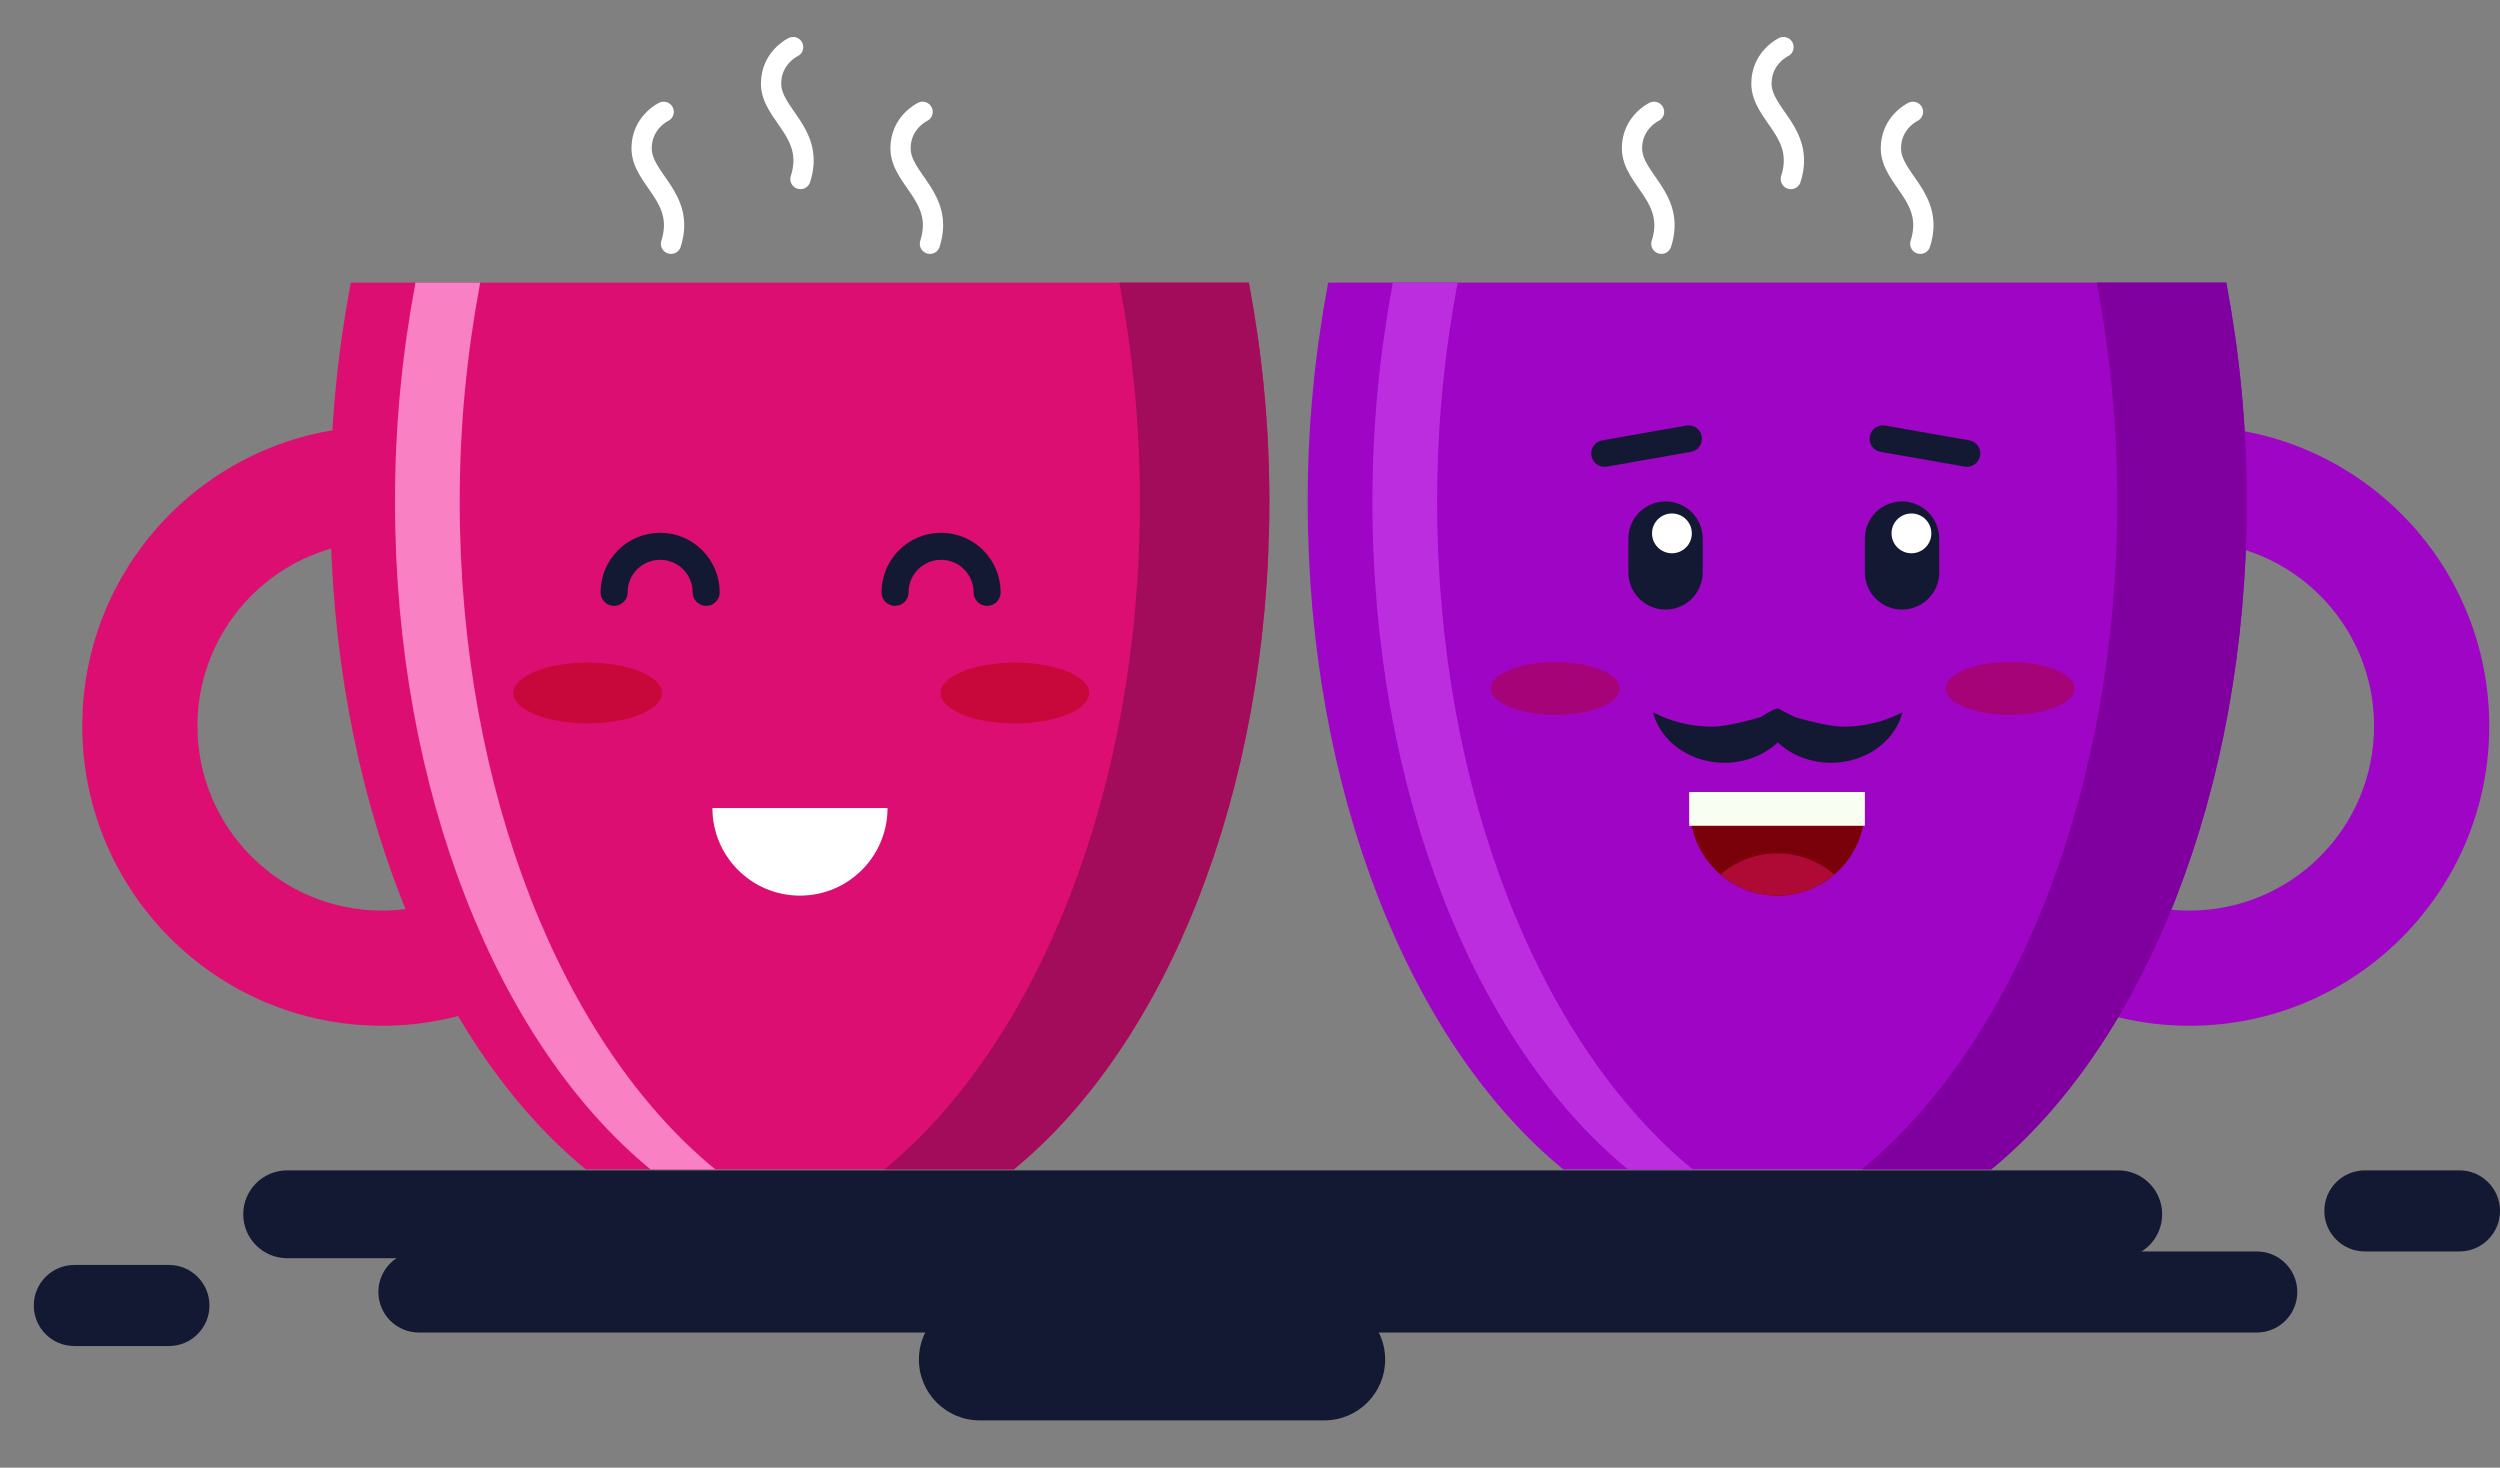 <?xml version="1.0" encoding="utf-8"?>
<!-- Generator: Adobe Illustrator 22.0.1, SVG Export Plug-In . SVG Version: 6.00 Build 0)  -->
<svg version="1.1" xmlns="http://www.w3.org/2000/svg" xmlns:xlink="http://www.w3.org/1999/xlink" x="0px" y="0px"
	 viewBox="0 0 370 217.214" enable-background="new 0 0 370 217.214" xml:space="preserve">
<rect x="0" y="0" width="370" height="217.214" fill="#808080" stroke="none"/>
<g id="ARTBOARD2">
</g>
<g id="ARTBOARD1">
	<g>
		<path fill="#131833" d="M320,179.714c0,3.59-2.91,6.5-6.5,6.5h-271c-3.59,0-6.5-2.91-6.5-6.5l0,0c0-3.59,2.91-6.5,6.5-6.5h271
			C317.09,173.214,320,176.124,320,179.714L320,179.714z"/>
		<path fill="#131833" d="M340,191.214c0,3.313-2.687,6-6,6H62c-3.314,0-6-2.687-6-6l0,0c0-3.314,2.686-6,6-6h272
			C337.313,185.214,340,187.9,340,191.214L340,191.214z"/>
		<path fill="#131833" d="M370,179.214c0,3.313-2.687,6-6,6h-14c-3.314,0-6-2.687-6-6l0,0c0-3.314,2.686-6,6-6h14
			C367.313,173.214,370,175.9,370,179.214L370,179.214z"/>
		<path fill="#131833" d="M31,193.214c0,3.313-2.687,6-6,6H11c-3.313,0-6-2.687-6-6l0,0c0-3.314,2.687-6,6-6h14
			C28.313,187.214,31,189.9,31,193.214L31,193.214z"/>
		<path fill="#131833" d="M205,201.222c0,4.966-4.026,8.992-8.992,8.992h-51.016c-4.966,0-8.992-4.026-8.992-8.992v-0.016
			c0-4.966,4.026-8.992,8.992-8.992h51.016c4.966,0,8.992,4.026,8.992,8.992V201.222z"/>
		<g>
			<path fill="#DD0E71" d="M56.541,63.081c-24.503,0-44.367,19.864-44.367,44.367c0,24.503,19.864,44.366,44.367,44.366
				s44.367-19.863,44.367-44.366C100.908,82.945,81.044,63.081,56.541,63.081z M56.541,134.768
				c-15.088,0-27.319-12.231-27.319-27.319c0-15.089,12.231-27.32,27.319-27.32c15.087,0,27.319,12.231,27.319,27.32
				C83.86,122.536,71.628,134.768,56.541,134.768z"/>
			<path fill="#DD0E71" d="M51.91,41.824c-1.97,10.538-3.033,21.11-3.033,32.436c0,43.124,15.369,80.398,37.827,98.811h63.335
				c22.458-18.413,37.827-55.687,37.827-98.811c0-11.325-1.063-21.897-3.033-32.436H51.91z"/>
			<path fill="#F980C2" d="M68.037,74.26c0-11.325,1.063-21.897,3.033-32.436h-9.58c-1.971,10.538-3.033,21.11-3.033,32.436
				c0,43.124,15.369,80.398,37.827,98.811h9.58C83.406,154.658,68.037,117.384,68.037,74.26z"/>
			<path fill="#A30C5B" d="M184.833,41.824h-19.16c1.971,10.538,3.033,21.11,3.033,32.436c0,43.124-15.369,80.398-37.827,98.811
				h19.16c22.458-18.413,37.827-55.687,37.827-98.811C187.866,62.935,186.804,52.362,184.833,41.824z"/>
			<path fill="none" stroke="#131833" stroke-width="4" stroke-linecap="round" stroke-linejoin="round" stroke-miterlimit="10" d="
				M90.885,87.667c0-3.764,3.051-6.815,6.815-6.815c3.763,0,6.813,3.052,6.813,6.815"/>
			<path fill="none" stroke="#131833" stroke-width="4" stroke-linecap="round" stroke-linejoin="round" stroke-miterlimit="10" d="
				M132.465,87.667c0-3.764,3.051-6.815,6.814-6.815c3.764,0,6.813,3.052,6.813,6.815"/>
			<path fill="#FFFFFF" d="M131.352,119.595c0,7.157-5.801,12.958-12.957,12.958c-7.156,0-12.956-5.801-12.956-12.958"/>
			<path opacity="0.5" fill="#B50007" d="M97.962,102.564c0,2.485-4.922,4.499-10.994,4.499c-6.072,0-10.993-2.014-10.993-4.499
				c0-2.485,4.921-4.499,10.993-4.499C93.04,98.065,97.962,100.078,97.962,102.564z"/>
			<path opacity="0.5" fill="#B50007" d="M161.191,102.564c0,2.485-4.922,4.499-10.994,4.499c-6.072,0-10.993-2.014-10.993-4.499
				c0-2.485,4.921-4.499,10.993-4.499C156.269,98.065,161.191,100.078,161.191,102.564z"/>
			<path fill="none" stroke="#FFFFFF" stroke-width="3" stroke-linecap="round" stroke-linejoin="round" stroke-miterlimit="10" d="
				M98.223,16.552c0,0-3.264,1.54-3.264,5.393c0,4.638,6.568,7.223,4.351,14.132"/>
			<path fill="none" stroke="#FFFFFF" stroke-width="3" stroke-linecap="round" stroke-linejoin="round" stroke-miterlimit="10" d="
				M117.383,6.971c0,0-3.264,1.54-3.264,5.393c0,4.638,6.568,7.223,4.351,14.132"/>
			<path fill="none" stroke="#FFFFFF" stroke-width="3" stroke-linecap="round" stroke-linejoin="round" stroke-miterlimit="10" d="
				M136.543,16.552c0,0-3.264,1.54-3.264,5.393c0,4.638,6.568,7.223,4.351,14.132"/>
		</g>
		<g>
			<path fill="#9E05C4" d="M324.045,63.081c-24.503,0-44.367,19.864-44.367,44.367c0,24.503,19.864,44.366,44.367,44.366
				c24.503,0,44.366-19.863,44.366-44.366C368.411,82.945,348.548,63.081,324.045,63.081z M324.045,134.768
				c-15.088,0-27.319-12.231-27.319-27.319c0-15.089,12.231-27.32,27.319-27.32s27.318,12.231,27.318,27.32
				C351.363,122.536,339.133,134.768,324.045,134.768z"/>
			<path fill="#9E05C4" d="M196.568,41.824c-1.97,10.538-3.032,21.11-3.032,32.436c0,43.124,15.369,80.398,37.827,98.811h63.335
				c22.458-18.413,37.827-55.687,37.827-98.811c0-11.325-1.063-21.897-3.033-32.436H196.568z"/>
			<path fill="#BD2DE0" d="M212.696,74.26c0-11.325,1.063-21.897,3.033-32.436h-9.58c-1.971,10.538-3.033,21.11-3.033,32.436
				c0,43.124,15.369,80.398,37.827,98.811h9.58C228.065,154.658,212.696,117.384,212.696,74.26z"/>
			<path fill="#7F009E" d="M329.492,41.824h-19.16c1.971,10.538,3.033,21.11,3.033,32.436c0,43.124-15.369,80.398-37.827,98.811
				h19.16c22.458-18.413,37.827-55.687,37.827-98.811C332.525,62.935,331.463,52.362,329.492,41.824z"/>
			<path fill="#7A0009" d="M276.011,119.595c0,7.157-5.801,12.958-12.956,12.958c-7.156,0-12.957-5.801-12.957-12.958"/>
			<path fill="#AF0935" d="M271.479,129.427c-2.267-1.943-5.205-3.126-8.425-3.126c-3.221,0-6.159,1.183-8.426,3.126
				c2.267,1.944,5.205,3.126,8.426,3.126C266.274,132.553,269.213,131.371,271.479,129.427z"/>
			<path opacity="0.4" fill="#B50007" d="M239.712,101.887c0,2.157-4.271,3.904-9.538,3.904c-5.269,0-9.538-1.747-9.538-3.904
				c0-2.155,4.27-3.903,9.538-3.903C235.441,97.983,239.712,99.732,239.712,101.887z"/>
			<path opacity="0.4" fill="#B50007" d="M307.027,101.887c0,2.157-4.271,3.904-9.539,3.904c-5.269,0-9.538-1.747-9.538-3.904
				c0-2.155,4.27-3.903,9.538-3.903C302.756,97.983,307.027,99.732,307.027,101.887z"/>
			<rect x="250" y="117.214" fill="#F8FFF2" width="26" height="5"/>
			<path fill="none" stroke="#FFFFFF" stroke-width="3" stroke-linecap="round" stroke-linejoin="round" stroke-miterlimit="10" d="
				M244.797,16.552c0,0-3.263,1.54-3.263,5.393c0,4.638,6.567,7.223,4.351,14.132"/>
			<path fill="none" stroke="#FFFFFF" stroke-width="3" stroke-linecap="round" stroke-linejoin="round" stroke-miterlimit="10" d="
				M263.957,6.971c0,0-3.264,1.54-3.264,5.393c0,4.638,6.568,7.223,4.352,14.132"/>
			<path fill="none" stroke="#FFFFFF" stroke-width="3" stroke-linecap="round" stroke-linejoin="round" stroke-miterlimit="10" d="
				M283.117,16.552c0,0-3.264,1.54-3.264,5.393c0,4.638,6.568,7.223,4.352,14.132"/>
			<path fill="#131833" d="M272.833,107.544c-2.59,0-7.244-1.433-7.244-1.433s0,0-2.484-1.275c-0.857,0.176-2.483,1.275-2.483,1.275
				s-4.654,1.433-7.244,1.433c-3.195,0-6.182-0.78-8.734-2.137c1.101,4.286,5.414,7.484,10.578,7.484
				c3.107,0,5.904-1.159,7.884-3.017c1.98,1.858,4.777,3.017,7.884,3.017c5.165,0,9.479-3.198,10.579-7.484
				C279.014,106.764,276.026,107.544,272.833,107.544z"/>
			<path fill="#131833" d="M252,84.714c0,3.037-2.463,5.5-5.5,5.5l0,0c-3.037,0-5.5-2.463-5.5-5.5v-5c0-3.037,2.463-5.5,5.5-5.5l0,0
				c3.037,0,5.5,2.463,5.5,5.5V84.714z"/>
			<path fill="#131833" d="M287,84.714c0,3.037-2.463,5.5-5.5,5.5l0,0c-3.037,0-5.5-2.463-5.5-5.5v-5c0-3.037,2.463-5.5,5.5-5.5l0,0
				c3.037,0,5.5,2.463,5.5,5.5V84.714z"/>
			<path fill="#FFFFFF" d="M250.393,78.94c0,1.626-1.318,2.945-2.946,2.945c-1.626,0-2.945-1.319-2.945-2.945
				c0-1.628,1.319-2.945,2.945-2.945C249.074,75.994,250.393,77.312,250.393,78.94z"/>
			<path fill="#FFFFFF" d="M285.839,78.94c0,1.626-1.318,2.945-2.946,2.945c-1.626,0-2.945-1.319-2.945-2.945
				c0-1.628,1.319-2.945,2.945-2.945C284.52,75.994,285.839,77.312,285.839,78.94z"/>
			<path fill="#131833" d="M251.858,64.589c0.188,1.074-0.528,2.097-1.603,2.285l-12.441,2.182
				c-1.074,0.188-2.097-0.529-2.285-1.604l0,0c-0.188-1.074,0.528-2.097,1.602-2.284l12.442-2.182
				C250.647,62.798,251.671,63.516,251.858,64.589L251.858,64.589z"/>
			<path fill="#131833" d="M276.724,64.589c-0.188,1.074,0.528,2.097,1.603,2.285l12.441,2.182c1.074,0.188,2.097-0.529,2.285-1.604
				l0,0c0.188-1.074-0.528-2.097-1.603-2.284l-12.442-2.182C277.935,62.798,276.912,63.516,276.724,64.589L276.724,64.589z"/>
		</g>
	</g>
</g>
</svg>
